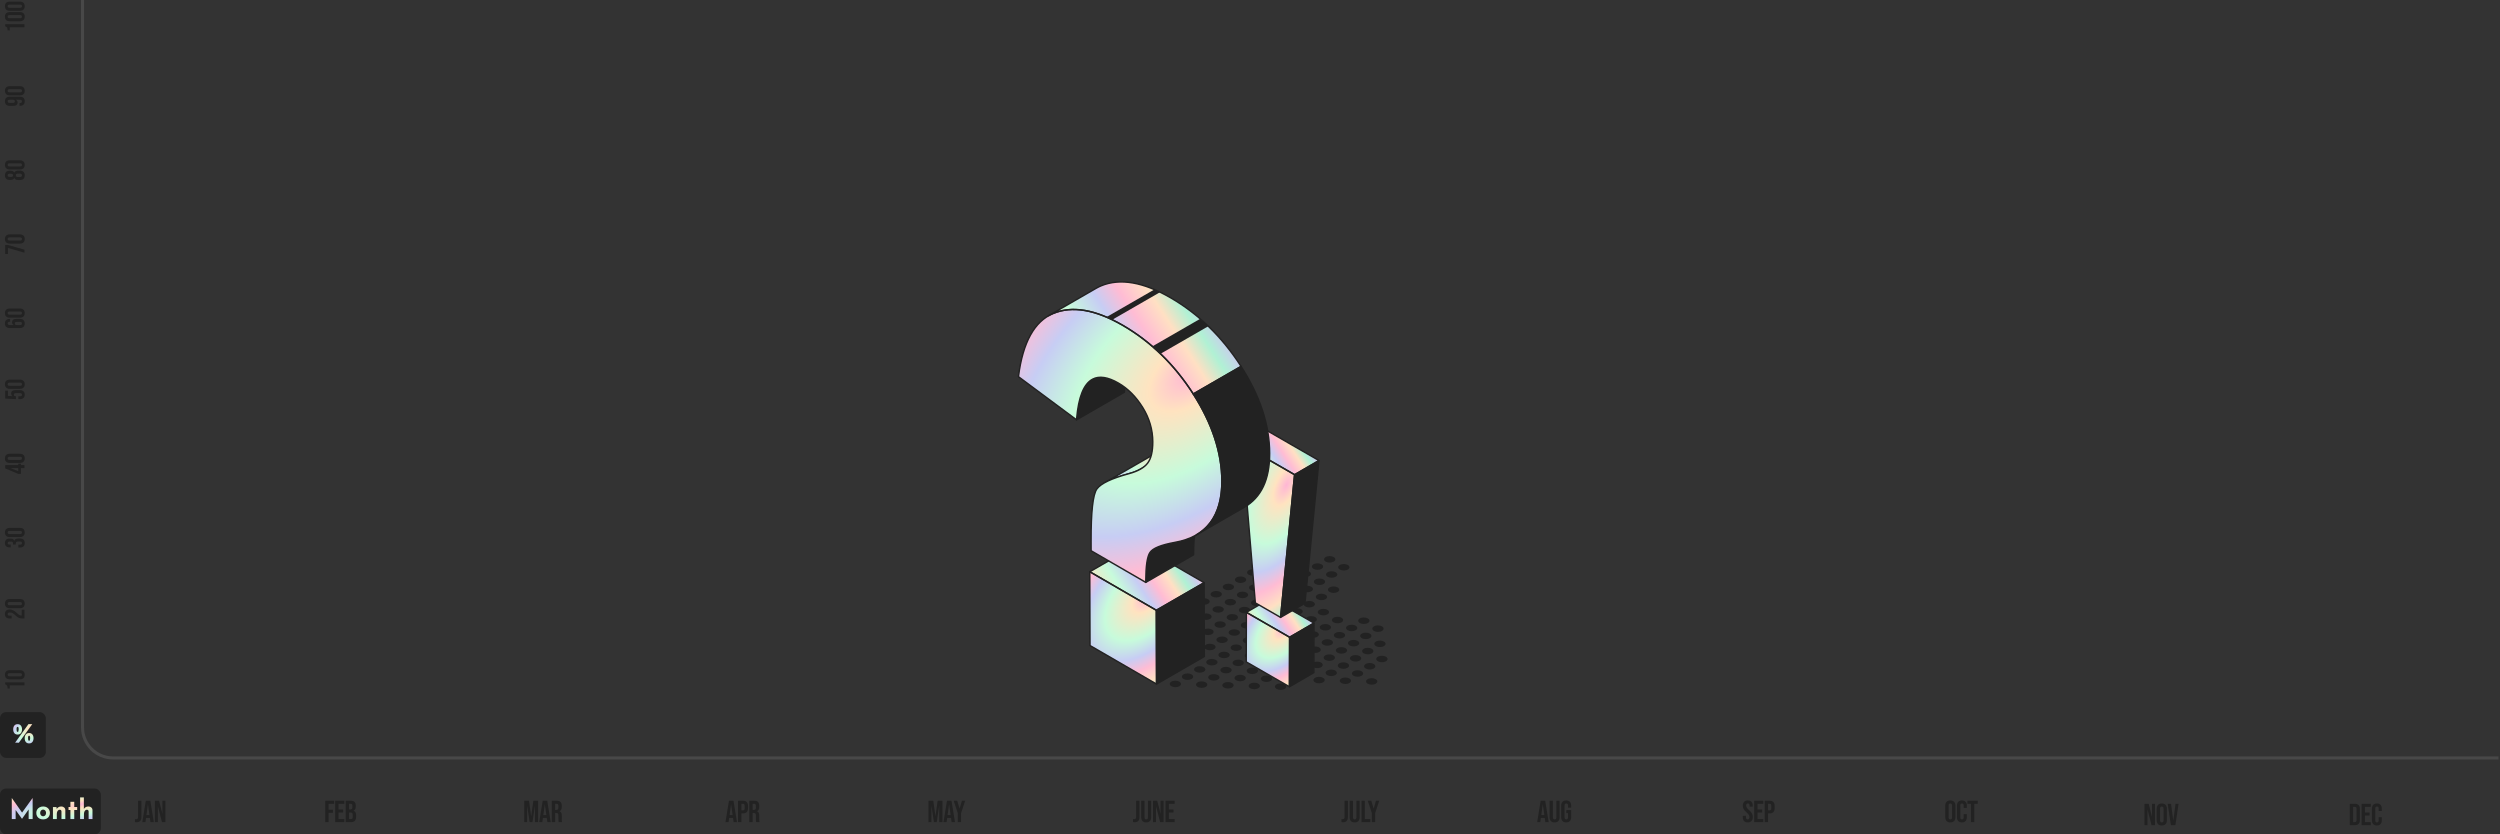 <svg width="818" height="273" viewBox="0 0 818 273" fill="none" xmlns="http://www.w3.org/2000/svg">
<rect x="0" y="0" width="818" height="273" fill="#333333" stroke="none"/>
<rect y="258" width="33" height="15" rx="2" fill="#222222"/>
<path d="M44.67 269.04C44.47 269.04 44.3 269.027 44.16 269V268C44.267 268.027 44.387 268.04 44.52 268.04C44.74 268.04 44.903 267.987 45.01 267.88C45.117 267.767 45.17 267.597 45.17 267.37V262H46.27V267.34C46.27 267.913 46.137 268.34 45.87 268.62C45.61 268.9 45.21 269.04 44.67 269.04ZM47.701 262H49.191L50.331 269H49.231L49.031 267.61V267.63H47.781L47.581 269H46.561L47.701 262ZM48.901 266.68L48.411 263.22H48.391L47.911 266.68H48.901ZM50.679 262H52.059L53.129 266.19H53.149V262H54.129V269H52.999L51.679 263.89H51.659V269H50.679V262Z" fill="#222222"/>
<path d="M106.416 262H109.326V263H107.516V264.95H108.936V265.95H107.516V269H106.416V262ZM109.668 262H112.668V263H110.768V264.85H112.278V265.85H110.768V268H112.668V269H109.668V262ZM113.115 262H114.775C115.341 262 115.755 262.133 116.015 262.4C116.275 262.66 116.405 263.063 116.405 263.61V263.89C116.405 264.25 116.345 264.543 116.225 264.77C116.111 264.997 115.935 265.16 115.695 265.26V265.28C116.241 265.467 116.515 265.953 116.515 266.74V267.34C116.515 267.88 116.371 268.293 116.085 268.58C115.805 268.86 115.391 269 114.845 269H113.115V262ZM114.645 264.85C114.865 264.85 115.028 264.793 115.135 264.68C115.248 264.567 115.305 264.377 115.305 264.11V263.72C115.305 263.467 115.258 263.283 115.165 263.17C115.078 263.057 114.938 263 114.745 263H114.215V264.85H114.645ZM114.845 268C115.038 268 115.181 267.95 115.275 267.85C115.368 267.743 115.415 267.563 115.415 267.31V266.7C115.415 266.38 115.358 266.16 115.245 266.04C115.138 265.913 114.958 265.85 114.705 265.85H114.215V268H114.845Z" fill="#222222"/>
<path d="M171.521 262H173.091L173.791 267.01H173.811L174.511 262H176.081V269H175.041V263.7H175.021L174.221 269H173.301L172.501 263.7H172.481V269H171.521V262ZM177.566 262H179.056L180.196 269H179.096L178.896 267.61V267.63H177.646L177.446 269H176.426L177.566 262ZM178.766 266.68L178.276 263.22H178.256L177.776 266.68H178.766ZM180.544 262H182.174C182.741 262 183.154 262.133 183.414 262.4C183.674 262.66 183.804 263.063 183.804 263.61V264.04C183.804 264.767 183.564 265.227 183.084 265.42V265.44C183.351 265.52 183.538 265.683 183.644 265.93C183.758 266.177 183.814 266.507 183.814 266.92V268.15C183.814 268.35 183.821 268.513 183.834 268.64C183.848 268.76 183.881 268.88 183.934 269H182.814C182.774 268.887 182.748 268.78 182.734 268.68C182.721 268.58 182.714 268.4 182.714 268.14V266.86C182.714 266.54 182.661 266.317 182.554 266.19C182.454 266.063 182.278 266 182.024 266H181.644V269H180.544V262ZM182.044 265C182.264 265 182.428 264.943 182.534 264.83C182.648 264.717 182.704 264.527 182.704 264.26V263.72C182.704 263.467 182.658 263.283 182.564 263.17C182.478 263.057 182.338 263 182.144 263H181.644V265H182.044Z" fill="#222222"/>
<path d="M238.511 262H240.001L241.141 269H240.041L239.841 267.61V267.63H238.591L238.391 269H237.371L238.511 262ZM239.711 266.68L239.221 263.22H239.201L238.721 266.68H239.711ZM241.489 262H243.109C243.656 262 244.066 262.147 244.339 262.44C244.612 262.733 244.749 263.163 244.749 263.73V264.42C244.749 264.987 244.612 265.417 244.339 265.71C244.066 266.003 243.656 266.15 243.109 266.15H242.589V269H241.489V262ZM243.109 265.15C243.289 265.15 243.422 265.1 243.509 265C243.602 264.9 243.649 264.73 243.649 264.49V263.66C243.649 263.42 243.602 263.25 243.509 263.15C243.422 263.05 243.289 263 243.109 263H242.589V265.15H243.109ZM245.161 262H246.791C247.357 262 247.771 262.133 248.031 262.4C248.291 262.66 248.421 263.063 248.421 263.61V264.04C248.421 264.767 248.181 265.227 247.701 265.42V265.44C247.967 265.52 248.154 265.683 248.261 265.93C248.374 266.177 248.431 266.507 248.431 266.92V268.15C248.431 268.35 248.437 268.513 248.451 268.64C248.464 268.76 248.497 268.88 248.551 269H247.431C247.391 268.887 247.364 268.78 247.351 268.68C247.337 268.58 247.331 268.4 247.331 268.14V266.86C247.331 266.54 247.277 266.317 247.171 266.19C247.071 266.063 246.894 266 246.641 266H246.261V269H245.161V262ZM246.661 265C246.881 265 247.044 264.943 247.151 264.83C247.264 264.717 247.321 264.527 247.321 264.26V263.72C247.321 263.467 247.274 263.283 247.181 263.17C247.094 263.057 246.954 263 246.761 263H246.261V265H246.661Z" fill="#222222"/>
<path d="M303.8 262H305.37L306.07 267.01H306.09L306.79 262H308.36V269H307.32V263.7H307.3L306.5 269H305.58L304.78 263.7H304.76V269H303.8V262ZM309.845 262H311.335L312.475 269H311.375L311.175 267.61V267.63H309.925L309.725 269H308.705L309.845 262ZM311.045 266.68L310.555 263.22H310.535L310.055 266.68H311.045ZM313.374 266.02L312.044 262H313.214L313.964 264.57H313.984L314.734 262H315.804L314.474 266.02V269H313.374V266.02Z" fill="#222222"/>
<path d="M371.233 269.04C371.033 269.04 370.863 269.027 370.723 269V268C370.829 268.027 370.949 268.04 371.083 268.04C371.303 268.04 371.466 267.987 371.573 267.88C371.679 267.767 371.733 267.597 371.733 267.37V262H372.833V267.34C372.833 267.913 372.699 268.34 372.433 268.62C372.173 268.9 371.773 269.04 371.233 269.04ZM375.033 269.1C374.5 269.1 374.093 268.95 373.813 268.65C373.533 268.343 373.393 267.907 373.393 267.34V262H374.493V267.42C374.493 267.66 374.54 267.833 374.633 267.94C374.733 268.047 374.873 268.1 375.053 268.1C375.233 268.1 375.37 268.047 375.463 267.94C375.563 267.833 375.613 267.66 375.613 267.42V262H376.673V267.34C376.673 267.907 376.533 268.343 376.253 268.65C375.973 268.95 375.567 269.1 375.033 269.1ZM377.271 262H378.651L379.721 266.19H379.741V262H380.721V269H379.591L378.271 263.89H378.251V269H377.271V262ZM381.353 262H384.353V263H382.453V264.85H383.963V265.85H382.453V268H384.353V269H381.353V262Z" fill="#222222"/>
<path d="M439.439 269.04C439.239 269.04 439.089 269.03 438.929 269V268C439.049 268.03 439.169 268.04 439.289 268.04C439.729 268.04 439.939 267.83 439.939 267.37V262H441.039V267.34C441.039 268.49 440.519 269.04 439.439 269.04ZM443.239 269.1C442.159 269.1 441.599 268.46 441.599 267.34V262H442.699V267.42C442.699 267.92 442.909 268.1 443.259 268.1C443.609 268.1 443.819 267.92 443.819 267.42V262H444.879V267.34C444.879 268.46 444.319 269.1 443.239 269.1ZM445.477 269V262H446.577V268H448.387V269H445.477ZM448.86 269V266.02L447.53 262H448.7L449.45 264.57H449.47L450.22 262H451.29L449.96 266.02V269H448.86Z" fill="#222222"/>
<path d="M502.961 269L504.101 262H505.591L506.731 269H505.631L505.431 267.61V267.63H504.181L503.981 269H502.961ZM504.311 266.68H505.301L504.811 263.22H504.791L504.311 266.68ZM508.659 269.1C507.579 269.1 507.019 268.46 507.019 267.34V262H508.119V267.42C508.119 267.92 508.329 268.1 508.679 268.1C509.029 268.1 509.239 267.92 509.239 267.42V262H510.299V267.34C510.299 268.46 509.739 269.1 508.659 269.1ZM512.457 269.1C511.377 269.1 510.817 268.46 510.817 267.34V263.66C510.817 262.54 511.377 261.9 512.457 261.9C513.537 261.9 514.097 262.54 514.097 263.66V264.26H513.057V263.59C513.057 263.09 512.837 262.9 512.487 262.9C512.137 262.9 511.917 263.09 511.917 263.59V267.42C511.917 267.92 512.137 268.1 512.487 268.1C512.837 268.1 513.057 267.92 513.057 267.42V266.05H512.507V265.05H514.097V267.34C514.097 268.46 513.537 269.1 512.457 269.1Z" fill="#222222"/>
<path d="M571.854 269.1C570.774 269.1 570.234 268.46 570.234 267.34V266.94H571.274V267.42C571.274 267.92 571.494 268.1 571.844 268.1C572.194 268.1 572.414 267.92 572.414 267.4C572.414 266.82 572.194 266.45 571.474 265.82C570.554 265.01 570.254 264.44 570.254 263.64C570.254 262.54 570.824 261.9 571.894 261.9C572.964 261.9 573.494 262.54 573.494 263.66V263.95H572.454V263.59C572.454 263.09 572.254 262.9 571.904 262.9C571.554 262.9 571.354 263.09 571.354 263.57C571.354 264.08 571.584 264.45 572.304 265.08C573.224 265.89 573.514 266.45 573.514 267.32C573.514 268.46 572.934 269.1 571.854 269.1ZM573.959 269V262H576.959V263H575.059V264.85H576.569V265.85H575.059V268H576.959V269H573.959ZM577.406 269V262H579.026C580.126 262 580.666 262.61 580.666 263.73V264.42C580.666 265.54 580.126 266.15 579.026 266.15H578.506V269H577.406ZM578.506 265.15H579.026C579.376 265.15 579.566 264.99 579.566 264.49V263.66C579.566 263.16 579.376 263 579.026 263H578.506V265.15Z" fill="#222222"/>
<path d="M638.153 269.1C637.073 269.1 636.483 268.46 636.483 267.34V263.66C636.483 262.54 637.073 261.9 638.153 261.9C639.233 261.9 639.823 262.54 639.823 263.66V267.34C639.823 268.46 639.233 269.1 638.153 269.1ZM638.153 268.1C638.503 268.1 638.723 267.91 638.723 267.41V263.59C638.723 263.09 638.503 262.9 638.153 262.9C637.803 262.9 637.583 263.09 637.583 263.59V267.41C637.583 267.91 637.803 268.1 638.153 268.1ZM641.932 269.1C640.872 269.1 640.312 268.46 640.312 267.38V263.62C640.312 262.54 640.872 261.9 641.932 261.9C642.992 261.9 643.552 262.54 643.552 263.62V264.36H642.512V263.55C642.512 263.09 642.292 262.9 641.962 262.9C641.632 262.9 641.412 263.09 641.412 263.55V267.46C641.412 267.92 641.632 268.1 641.962 268.1C642.292 268.1 642.512 267.92 642.512 267.46V266.39H643.552V267.38C643.552 268.46 642.992 269.1 641.932 269.1ZM644.884 269V263H643.734V262H647.134V263H645.984V269H644.884Z" fill="#222222"/>
<path d="M701.669 263H703.049L704.119 267.19H704.139V263H705.119V270H703.989L702.669 264.89H702.649V270H701.669V263ZM707.341 270.1C706.801 270.1 706.387 269.947 706.101 269.64C705.814 269.333 705.671 268.9 705.671 268.34V264.66C705.671 264.1 705.814 263.667 706.101 263.36C706.387 263.053 706.801 262.9 707.341 262.9C707.881 262.9 708.294 263.053 708.581 263.36C708.867 263.667 709.011 264.1 709.011 264.66V268.34C709.011 268.9 708.867 269.333 708.581 269.64C708.294 269.947 707.881 270.1 707.341 270.1ZM707.341 269.1C707.721 269.1 707.911 268.87 707.911 268.41V264.59C707.911 264.13 707.721 263.9 707.341 263.9C706.961 263.9 706.771 264.13 706.771 264.59V268.41C706.771 268.87 706.961 269.1 707.341 269.1ZM709.259 263H710.369L711.089 268.43H711.109L711.829 263H712.839L711.779 270H710.319L709.259 263Z" fill="#222222"/>
<path d="M768.842 263H770.522C771.068 263 771.478 263.147 771.752 263.44C772.025 263.733 772.162 264.163 772.162 264.73V268.27C772.162 268.837 772.025 269.267 771.752 269.56C771.478 269.853 771.068 270 770.522 270H768.842V263ZM770.502 269C770.682 269 770.818 268.947 770.912 268.84C771.012 268.733 771.062 268.56 771.062 268.32V264.68C771.062 264.44 771.012 264.267 770.912 264.16C770.818 264.053 770.682 264 770.502 264H769.942V269H770.502ZM772.718 263H775.718V264H773.818V265.85H775.328V266.85H773.818V269H775.718V270H772.718V263ZM777.716 270.1C777.189 270.1 776.786 269.95 776.506 269.65C776.232 269.35 776.096 268.927 776.096 268.38V264.62C776.096 264.073 776.232 263.65 776.506 263.35C776.786 263.05 777.189 262.9 777.716 262.9C778.242 262.9 778.642 263.05 778.916 263.35C779.196 263.65 779.336 264.073 779.336 264.62V265.36H778.296V264.55C778.296 264.117 778.112 263.9 777.746 263.9C777.379 263.9 777.196 264.117 777.196 264.55V268.46C777.196 268.887 777.379 269.1 777.746 269.1C778.112 269.1 778.296 268.887 778.296 268.46V267.39H779.336V268.38C779.336 268.927 779.196 269.35 778.916 269.65C778.642 269.95 778.242 270.1 777.716 270.1Z" fill="#222222"/>
<path d="M3.194 224.245L3.194 225.28L2.492 225.28C2.492 224.998 2.468 224.773 2.42 224.605C2.372 224.431 2.294 224.293 2.186 224.191C2.072 224.089 1.91 223.999 1.7 223.921L1.7 223.255L8 223.255L8 224.245L3.194 224.245ZM8.09 220.782C8.09 221.268 7.952 221.64 7.676 221.898C7.4 222.156 7.01 222.285 6.506 222.285L3.194 222.285C2.69 222.285 2.3 222.156 2.024 221.898C1.748 221.64 1.61 221.268 1.61 220.782C1.61 220.296 1.748 219.924 2.024 219.666C2.3 219.408 2.69 219.279 3.194 219.279L6.506 219.279C7.01 219.279 7.4 219.408 7.676 219.666C7.952 219.924 8.09 220.296 8.09 220.782ZM7.19 220.782C7.19 220.44 6.983 220.269 6.569 220.269L3.131 220.269C2.717 220.269 2.51 220.44 2.51 220.782C2.51 221.124 2.717 221.295 3.131 221.295L6.569 221.295C6.983 221.295 7.19 221.124 7.19 220.782Z" fill="#222222"/>
<path d="M8.09 177.669C8.09 178.155 7.955 178.524 7.685 178.776C7.415 179.022 7.028 179.145 6.524 179.145L6.011 179.145L6.011 178.209L6.569 178.209C6.983 178.209 7.19 178.038 7.19 177.696C7.19 177.528 7.139 177.402 7.037 177.318C6.929 177.228 6.743 177.183 6.479 177.183L5.966 177.183C5.678 177.183 5.474 177.234 5.354 177.336C5.228 177.438 5.165 177.603 5.165 177.831L5.165 178.164L4.265 178.164L4.265 177.804C4.265 177.606 4.214 177.459 4.112 177.363C4.01 177.261 3.839 177.21 3.599 177.21L3.14 177.21C2.924 177.21 2.765 177.255 2.663 177.345C2.561 177.435 2.51 177.555 2.51 177.705C2.51 178.023 2.705 178.182 3.095 178.182L3.509 178.182L3.509 179.118L3.176 179.118C2.672 179.118 2.285 178.995 2.015 178.749C1.745 178.497 1.61 178.137 1.61 177.669C1.61 177.195 1.745 176.835 2.015 176.589C2.279 176.343 2.663 176.22 3.167 176.22L3.392 176.22C3.734 176.22 4.01 176.277 4.22 176.391C4.424 176.505 4.571 176.682 4.661 176.922L4.679 176.922C4.775 176.664 4.931 176.478 5.147 176.364C5.363 176.25 5.639 176.193 5.975 176.193L6.533 176.193C7.037 176.193 7.424 176.319 7.694 176.571C7.958 176.817 8.09 177.183 8.09 177.669ZM8.09 174.224C8.09 174.71 7.952 175.082 7.676 175.34C7.4 175.598 7.01 175.727 6.506 175.727L3.194 175.727C2.69 175.727 2.3 175.598 2.024 175.34C1.748 175.082 1.61 174.71 1.61 174.224C1.61 173.738 1.748 173.366 2.024 173.108C2.3 172.85 2.69 172.721 3.194 172.721L6.506 172.721C7.01 172.721 7.4 172.85 7.676 173.108C7.952 173.366 8.09 173.738 8.09 174.224ZM7.19 174.224C7.19 173.882 6.983 173.711 6.569 173.711L3.131 173.711C2.717 173.711 2.51 173.882 2.51 174.224C2.51 174.566 2.717 174.737 3.131 174.737L6.569 174.737C6.983 174.737 7.19 174.566 7.19 174.224Z" fill="#222222"/>
<path d="M8 153.168L6.857 153.168L6.857 155.058L5.957 155.058L1.7 153.258L1.7 152.178L5.957 152.178L5.957 151.71L6.857 151.71L6.857 152.178L8 152.178L8 153.168ZM5.957 154.158L5.957 153.168L3.5 153.168L3.5 153.186L5.957 154.158ZM8.09 149.975C8.09 150.947 7.514 151.478 6.506 151.478L3.194 151.478C2.186 151.478 1.61 150.947 1.61 149.975C1.61 149.003 2.186 148.472 3.194 148.472L6.506 148.472C7.514 148.472 8.09 149.003 8.09 149.975ZM7.19 149.975C7.19 149.66 7.019 149.462 6.569 149.462L3.131 149.462C2.681 149.462 2.51 149.66 2.51 149.975C2.51 150.29 2.681 150.488 3.131 150.488L6.569 150.488C7.019 150.488 7.19 150.29 7.19 149.975Z" fill="#222222"/>
<path d="M8.09 129.126C8.09 130.098 7.514 130.602 6.506 130.602L6.011 130.602L6.011 129.666L6.578 129.666C7.028 129.666 7.19 129.468 7.19 129.153C7.19 128.838 7.028 128.64 6.578 128.64L5.165 128.64C4.715 128.64 4.544 128.838 4.544 129.153C4.544 129.468 4.715 129.666 5.165 129.666L5.219 129.666L5.219 130.602L1.7 130.422L1.7 127.812L2.6 127.812L2.6 129.54L4.103 129.621L4.103 129.603C3.806 129.423 3.644 129.144 3.644 128.748C3.644 128.019 4.157 127.65 5.084 127.65L6.506 127.65C7.514 127.65 8.09 128.154 8.09 129.126ZM8.09 125.726C8.09 126.698 7.514 127.229 6.506 127.229L3.194 127.229C2.186 127.229 1.61 126.698 1.61 125.726C1.61 124.754 2.186 124.223 3.194 124.223L6.506 124.223C7.514 124.223 8.09 124.754 8.09 125.726ZM7.19 125.726C7.19 125.411 7.019 125.213 6.569 125.213L3.131 125.213C2.681 125.213 2.51 125.411 2.51 125.726C2.51 126.041 2.681 126.239 3.131 126.239L6.569 126.239C7.019 126.239 7.19 126.041 7.19 125.726Z" fill="#222222"/>
<path d="M8.09 105.838C8.09 106.81 7.514 107.341 6.506 107.341L3.248 107.341C2.186 107.341 1.61 106.855 1.61 105.829C1.61 104.857 2.186 104.353 3.194 104.353L3.311 104.353L3.311 105.289L3.131 105.289C2.681 105.289 2.51 105.487 2.51 105.802C2.51 106.153 2.681 106.351 3.284 106.351L4.49 106.351L4.49 106.333C4.13 106.162 3.941 105.874 3.941 105.433C3.941 104.704 4.454 104.335 5.381 104.335L6.506 104.335C7.514 104.335 8.09 104.866 8.09 105.838ZM7.19 105.838C7.19 105.496 6.992 105.325 6.578 105.325L5.462 105.325C5.039 105.325 4.841 105.496 4.841 105.838C4.841 106.18 5.039 106.351 5.462 106.351L6.578 106.351C6.992 106.351 7.19 106.18 7.19 105.838ZM8.09 102.447C8.09 103.419 7.514 103.95 6.506 103.95L3.194 103.95C2.186 103.95 1.61 103.419 1.61 102.447C1.61 101.475 2.186 100.944 3.194 100.944L6.506 100.944C7.514 100.944 8.09 101.475 8.09 102.447ZM7.19 102.447C7.19 102.132 7.019 101.934 6.569 101.934L3.131 101.934C2.681 101.934 2.51 102.132 2.51 102.447C2.51 102.762 2.681 102.96 3.131 102.96L6.569 102.96C7.019 102.96 7.19 102.762 7.19 102.447Z" fill="#222222"/>
<path d="M2.6 81.112L2.6 83.11L1.7 83.11L1.7 80.14L2.564 80.14L8 81.688L8 82.696L2.6 81.112ZM8.09 78.198C8.09 78.684 7.952 79.056 7.676 79.314C7.4 79.573 7.01 79.701 6.506 79.701L3.194 79.701C2.69 79.701 2.3 79.573 2.024 79.314C1.748 79.056 1.61 78.684 1.61 78.198C1.61 77.713 1.748 77.341 2.024 77.082C2.3 76.825 2.69 76.695 3.194 76.695L6.506 76.695C7.01 76.695 7.4 76.825 7.676 77.082C7.952 77.341 8.09 77.713 8.09 78.198ZM7.19 78.198C7.19 77.856 6.983 77.686 6.569 77.686L3.131 77.686C2.717 77.686 2.51 77.856 2.51 78.198C2.51 78.54 2.717 78.712 3.131 78.712L6.569 78.712C6.983 78.712 7.19 78.54 7.19 78.198Z" fill="#222222"/>
<path d="M8.09 57.367C8.09 58.367 7.541 58.916 6.533 58.916L5.975 58.916C5.372 58.916 4.931 58.736 4.688 58.267L4.67 58.267C4.445 58.681 4.049 58.88 3.428 58.88L3.167 58.88C2.159 58.88 1.61 58.331 1.61 57.367C1.61 56.404 2.159 55.855 3.167 55.855L3.428 55.855C4.049 55.855 4.445 56.062 4.67 56.468L4.688 56.468C4.931 55.999 5.372 55.819 5.975 55.819L6.533 55.819C7.541 55.819 8.09 56.368 8.09 57.367ZM4.265 57.367C4.265 57.026 4.049 56.846 3.635 56.846L3.14 56.846C2.726 56.846 2.51 57.026 2.51 57.367C2.51 57.709 2.726 57.889 3.14 57.889L3.635 57.889C4.049 57.889 4.265 57.709 4.265 57.367ZM7.19 57.367C7.19 56.998 6.956 56.809 6.479 56.809L5.876 56.809C5.399 56.809 5.165 56.998 5.165 57.367C5.165 57.736 5.399 57.925 5.876 57.925L6.479 57.925C6.956 57.925 7.19 57.736 7.19 57.367ZM8.09 53.95C8.09 54.922 7.514 55.453 6.506 55.453L3.194 55.453C2.186 55.453 1.61 54.922 1.61 53.95C1.61 52.978 2.186 52.447 3.194 52.447L6.506 52.447C7.514 52.447 8.09 52.978 8.09 53.95ZM7.19 53.95C7.19 53.635 7.019 53.437 6.569 53.437L3.131 53.437C2.681 53.437 2.51 53.635 2.51 53.95C2.51 54.265 2.681 54.463 3.131 54.463L6.569 54.463C7.019 54.463 7.19 54.265 7.19 53.95Z" fill="#222222"/>
<path d="M8.09 33.154C8.09 34.127 7.514 34.63 6.506 34.63L6.389 34.63L6.389 33.694L6.569 33.694C7.019 33.694 7.19 33.496 7.19 33.181C7.19 32.831 7.019 32.633 6.416 32.633L5.21 32.633L5.21 32.651C5.57 32.822 5.759 33.109 5.759 33.55C5.759 34.279 5.246 34.648 4.319 34.648L3.194 34.648C2.186 34.648 1.61 34.117 1.61 33.145C1.61 32.173 2.186 31.642 3.194 31.642L6.452 31.642C7.514 31.642 8.09 32.129 8.09 33.154ZM4.859 33.145C4.859 32.803 4.661 32.633 4.238 32.633L3.122 32.633C2.708 32.633 2.51 32.803 2.51 33.145C2.51 33.487 2.708 33.658 3.122 33.658L4.238 33.658C4.661 33.658 4.859 33.487 4.859 33.145ZM8.09 29.701C8.09 30.673 7.514 31.204 6.506 31.204L3.194 31.204C2.186 31.204 1.61 30.673 1.61 29.701C1.61 28.729 2.186 28.198 3.194 28.198L6.506 28.198C7.514 28.198 8.09 28.729 8.09 29.701ZM7.19 29.701C7.19 29.386 7.019 29.188 6.569 29.188L3.131 29.188C2.681 29.188 2.51 29.386 2.51 29.701C2.51 30.016 2.681 30.214 3.131 30.214L6.569 30.214C7.019 30.214 7.19 30.016 7.19 29.701Z" fill="#222222"/>
<path d="M8 8.914L3.194 8.914L3.194 9.949L2.492 9.949C2.492 9.112 2.312 8.815 1.7 8.59L1.7 7.924L8 7.924L8 8.914ZM8.09 5.452C8.09 6.424 7.514 6.955 6.506 6.955L3.194 6.955C2.186 6.955 1.61 6.424 1.61 5.452C1.61 4.48 2.186 3.949 3.194 3.949L6.506 3.949C7.514 3.949 8.09 4.48 8.09 5.452ZM7.19 5.452C7.19 5.137 7.019 4.939 6.569 4.939L3.131 4.939C2.681 4.939 2.51 5.137 2.51 5.452C2.51 5.767 2.681 5.965 3.131 5.965L6.569 5.965C7.019 5.965 7.19 5.767 7.19 5.452ZM8.09 2.034C8.09 3.006 7.514 3.537 6.506 3.537L3.194 3.537C2.186 3.537 1.61 3.006 1.61 2.034C1.61 1.062 2.186 0.531 3.194 0.531L6.506 0.531C7.514 0.531 8.09 1.062 8.09 2.034ZM7.19 2.034C7.19 1.719 7.019 1.521 6.569 1.521L3.131 1.521C2.681 1.521 2.51 1.719 2.51 2.034C2.51 2.349 2.681 2.547 3.131 2.547L6.569 2.547C7.019 2.547 7.19 2.349 7.19 2.034Z" fill="#222222"/>
<path d="M8 202.37L7.316 202.37C6.416 202.37 5.867 202.118 5.093 201.38C4.292 200.624 3.815 200.408 3.23 200.408C2.663 200.408 2.51 200.606 2.51 200.921C2.51 201.236 2.681 201.434 3.131 201.434L3.806 201.434L3.806 202.37L3.194 202.37C2.186 202.37 1.61 201.866 1.61 200.894C1.61 199.922 2.186 199.418 3.194 199.418C3.941 199.418 4.607 199.724 5.579 200.642C6.209 201.236 6.524 201.389 6.965 201.389L7.1 201.389L7.1 199.508L8 199.508L8 202.37ZM8.09 197.503C8.09 198.475 7.514 199.006 6.506 199.006L3.194 199.006C2.186 199.006 1.61 198.475 1.61 197.503C1.61 196.531 2.186 196 3.194 196L6.506 196C7.514 196 8.09 196.531 8.09 197.503ZM7.19 197.503C7.19 197.188 7.019 196.99 6.569 196.99L3.131 196.99C2.681 196.99 2.51 197.188 2.51 197.503C2.51 197.818 2.681 198.016 3.131 198.016L6.569 198.016C7.019 198.016 7.19 197.818 7.19 197.503Z" fill="#222222"/>
<g opacity="0.3">
<path d="M27 0V238C27 243.523 31.477 248 37 248H817.5" stroke="#787878"/>
</g>
<rect y="233" width="15" height="15" rx="2" fill="#222222"/>
<path d="M5.764 240.354C5.434 240.354 5.161 240.279 4.945 240.129C4.729 239.979 4.57 239.775 4.468 239.517C4.366 239.259 4.315 238.968 4.315 238.644C4.315 238.32 4.366 238.032 4.468 237.78C4.57 237.522 4.729 237.318 4.945 237.168C5.161 237.018 5.434 236.943 5.764 236.943C6.094 236.943 6.364 237.018 6.574 237.168C6.79 237.318 6.949 237.522 7.051 237.78C7.159 238.032 7.213 238.32 7.213 238.644C7.213 238.968 7.159 239.259 7.051 239.517C6.949 239.775 6.79 239.979 6.574 240.129C6.364 240.279 6.094 240.354 5.764 240.354ZM5.413 238.644C5.413 238.89 5.437 239.091 5.485 239.247C5.533 239.397 5.626 239.472 5.764 239.472C5.902 239.472 5.992 239.397 6.034 239.247C6.082 239.091 6.106 238.89 6.106 238.644C6.106 238.362 6.082 238.158 6.034 238.032C5.992 237.9 5.902 237.834 5.764 237.834C5.626 237.834 5.533 237.9 5.485 238.032C5.437 238.158 5.413 238.362 5.413 238.644ZM9.526 243.252C9.196 243.252 8.923 243.177 8.707 243.027C8.491 242.877 8.332 242.673 8.23 242.415C8.128 242.157 8.077 241.866 8.077 241.542C8.077 241.218 8.128 240.93 8.23 240.678C8.332 240.42 8.491 240.216 8.707 240.066C8.923 239.916 9.196 239.841 9.526 239.841C9.856 239.841 10.126 239.916 10.336 240.066C10.552 240.216 10.711 240.42 10.813 240.678C10.921 240.93 10.975 241.218 10.975 241.542C10.975 241.866 10.921 242.157 10.813 242.415C10.711 242.673 10.552 242.877 10.336 243.027C10.126 243.177 9.856 243.252 9.526 243.252ZM9.175 241.542C9.175 241.788 9.199 241.989 9.247 242.145C9.295 242.295 9.388 242.37 9.526 242.37C9.664 242.37 9.754 242.295 9.796 242.145C9.844 241.989 9.868 241.788 9.868 241.542C9.868 241.26 9.844 241.056 9.796 240.93C9.754 240.798 9.664 240.732 9.526 240.732C9.388 240.732 9.295 240.798 9.247 240.93C9.199 241.056 9.175 241.26 9.175 241.542ZM10.552 236.943L6.178 243.018L4.945 243L9.301 236.943H10.552Z" fill="url(#paint0_radial_428_31029)"/>
<path d="M3.855 268L3.855 261.106H3.864L7.545 266.326L6.987 266.2L10.659 261.106H10.677L10.677 268H9.372L9.372 264.049L9.453 264.724L7.212 267.91H7.194L4.89 264.724L5.115 264.103L5.115 268H3.855ZM11.876 265.984C11.876 265.582 11.969 265.222 12.155 264.904C12.347 264.586 12.614 264.337 12.956 264.157C13.298 263.971 13.691 263.878 14.135 263.878C14.585 263.878 14.975 263.971 15.305 264.157C15.635 264.337 15.887 264.586 16.061 264.904C16.241 265.222 16.331 265.582 16.331 265.984C16.331 266.386 16.241 266.749 16.061 267.073C15.887 267.391 15.635 267.643 15.305 267.829C14.975 268.015 14.579 268.108 14.117 268.108C13.685 268.108 13.298 268.024 12.956 267.856C12.62 267.688 12.356 267.445 12.164 267.127C11.972 266.809 11.876 266.428 11.876 265.984ZM13.145 265.993C13.145 266.197 13.187 266.383 13.271 266.551C13.355 266.713 13.469 266.842 13.613 266.938C13.757 267.034 13.919 267.082 14.099 267.082C14.297 267.082 14.468 267.034 14.612 266.938C14.756 266.842 14.867 266.713 14.945 266.551C15.023 266.383 15.062 266.197 15.062 265.993C15.062 265.783 15.023 265.597 14.945 265.435C14.867 265.273 14.756 265.144 14.612 265.048C14.468 264.952 14.297 264.904 14.099 264.904C13.919 264.904 13.757 264.952 13.613 265.048C13.469 265.144 13.355 265.273 13.271 265.435C13.187 265.597 13.145 265.783 13.145 265.993ZM18.467 264.067L18.566 264.769L18.548 264.706C18.686 264.46 18.881 264.262 19.133 264.112C19.385 263.956 19.694 263.878 20.06 263.878C20.432 263.878 20.741 263.989 20.987 264.211C21.239 264.427 21.368 264.709 21.374 265.057L21.374 268H20.114L20.114 265.525C20.108 265.351 20.06 265.213 19.97 265.111C19.886 265.003 19.742 264.949 19.538 264.949C19.346 264.949 19.178 265.012 19.034 265.138C18.89 265.264 18.779 265.435 18.701 265.651C18.623 265.867 18.584 266.116 18.584 266.398L18.584 268H17.324L17.324 264.067H18.467ZM23.037 262.339H24.297L24.297 264.049H25.25L25.25 265.03H24.297L24.297 268H23.037L23.037 265.03H22.424L22.424 264.049H23.037L23.037 262.339ZM26.209 268L26.209 260.899H27.442L27.442 264.859L27.433 264.706C27.572 264.46 27.767 264.262 28.018 264.112C28.27 263.956 28.579 263.878 28.945 263.878C29.317 263.878 29.627 263.989 29.872 264.211C30.125 264.427 30.253 264.709 30.259 265.057L30.259 268H29L29 265.525C28.994 265.351 28.945 265.213 28.855 265.111C28.771 265.003 28.628 264.949 28.424 264.949C28.232 264.949 28.064 265.012 27.919 265.138C27.776 265.264 27.665 265.435 27.587 265.651C27.509 265.867 27.47 266.116 27.47 266.398L27.47 268H26.209Z" fill="url(#paint1_radial_428_31029)"/>
<path d="M436.357 182.251C435.625 181.841 434.458 181.85 433.749 182.271C433.041 182.693 433.062 183.367 433.794 183.777C434.525 184.188 435.692 184.179 436.4 183.757C437.108 183.335 437.088 182.661 436.357 182.251" fill="#222222"/>
<path d="M440.982 184.845C440.25 184.435 439.083 184.444 438.374 184.865C437.666 185.286 437.687 185.961 438.419 186.371C439.15 186.782 440.317 186.773 441.025 186.351C441.733 185.929 441.713 185.255 440.982 184.845" fill="#222222"/>
<path d="M432.374 184.624C431.642 184.213 430.474 184.222 429.766 184.644C429.058 185.065 429.078 185.74 429.81 186.15C430.541 186.561 431.709 186.552 432.417 186.13C433.125 185.709 433.105 185.034 432.374 184.624Z" fill="#222222"/>
<path d="M437 187.218C436.268 186.807 435.1 186.816 434.392 187.237C433.684 187.659 433.704 188.334 434.436 188.744C435.167 189.155 436.335 189.146 437.043 188.724C437.751 188.303 437.731 187.628 437 187.218Z" fill="#222222"/>
<path d="M419.142 181.809C418.41 181.398 417.243 181.407 416.535 181.829C415.827 182.25 415.847 182.925 416.579 183.335C417.311 183.745 418.477 183.736 419.185 183.315C419.893 182.893 419.874 182.219 419.142 181.809Z" fill="#222222"/>
<path d="M428.391 186.996C427.659 186.586 426.492 186.594 425.784 187.016C425.076 187.437 425.096 188.112 425.828 188.522C426.559 188.932 427.726 188.923 428.434 188.502C429.142 188.08 429.122 187.405 428.391 186.995" fill="#222222"/>
<path d="M433.016 189.59C432.284 189.18 431.117 189.188 430.409 189.61C429.701 190.031 429.721 190.706 430.453 191.116C431.184 191.526 432.351 191.517 433.059 191.096C433.767 190.674 433.747 189.999 433.016 189.589" fill="#222222"/>
<path d="M437.64 192.184C436.908 191.773 435.741 191.782 435.033 192.204C434.325 192.625 434.345 193.3 435.077 193.71C435.809 194.12 436.975 194.111 437.683 193.69C438.391 193.268 438.372 192.594 437.64 192.184Z" fill="#222222"/>
<path d="M415.16 184.18C414.428 183.77 413.261 183.779 412.553 184.2C411.845 184.622 411.864 185.296 412.596 185.707C413.328 186.117 414.495 186.108 415.203 185.687C415.911 185.265 415.892 184.591 415.16 184.18Z" fill="#222222"/>
<path d="M419.784 186.774C419.052 186.364 417.884 186.373 417.176 186.794C416.469 187.215 416.488 187.891 417.22 188.301C417.952 188.712 419.119 188.702 419.827 188.281C420.535 187.86 420.516 187.185 419.784 186.774Z" fill="#222222"/>
<path d="M424.409 189.368C423.677 188.958 422.509 188.967 421.801 189.388C421.094 189.809 421.114 190.485 421.845 190.895C422.577 191.305 423.744 191.296 424.452 190.875C425.16 190.454 425.14 189.778 424.409 189.368Z" fill="#222222"/>
<path d="M429.033 191.961C428.301 191.551 427.133 191.56 426.426 191.981C425.718 192.402 425.738 193.078 426.469 193.488C427.201 193.898 428.368 193.889 429.076 193.468C429.784 193.047 429.764 192.371 429.033 191.961Z" fill="#222222"/>
<path d="M433.657 194.555C432.925 194.144 431.758 194.154 431.05 194.575C430.342 194.996 430.361 195.671 431.093 196.082C431.825 196.492 432.992 196.483 433.7 196.061C434.408 195.64 434.389 194.965 433.657 194.555Z" fill="#222222"/>
<path d="M447.531 202.336C446.799 201.926 445.631 201.935 444.924 202.356C444.216 202.777 444.236 203.453 444.967 203.863C445.699 204.273 446.866 204.264 447.574 203.843C448.282 203.422 448.262 202.746 447.531 202.336Z" fill="#222222"/>
<path d="M452.155 204.93C451.423 204.52 450.255 204.529 449.548 204.95C448.84 205.371 448.86 206.047 449.591 206.457C450.323 206.867 451.49 206.858 452.198 206.437C452.906 206.016 452.886 205.34 452.155 204.93Z" fill="#222222"/>
<path d="M411.177 186.552C410.445 186.141 409.278 186.151 408.57 186.572C407.862 186.994 407.882 187.668 408.614 188.079C409.345 188.489 410.512 188.481 411.22 188.059C411.928 187.637 411.908 186.963 411.177 186.552Z" fill="#222222"/>
<path d="M415.801 189.146C415.069 188.736 413.902 188.745 413.194 189.166C412.486 189.588 412.506 190.263 413.238 190.673C413.97 191.084 415.136 191.075 415.845 190.653C416.553 190.232 416.533 189.557 415.801 189.147" fill="#222222"/>
<path d="M420.426 191.74C419.694 191.33 418.527 191.339 417.819 191.76C417.111 192.182 417.131 192.857 417.863 193.267C418.594 193.677 419.761 193.669 420.47 193.247C421.178 192.826 421.157 192.151 420.426 191.741" fill="#222222"/>
<path d="M425.05 194.334C424.318 193.924 423.151 193.933 422.443 194.354C421.735 194.776 421.755 195.451 422.487 195.861C423.218 196.271 424.385 196.263 425.094 195.841C425.802 195.42 425.781 194.745 425.05 194.335" fill="#222222"/>
<path d="M429.674 196.927C428.942 196.516 427.775 196.526 427.067 196.947C426.359 197.369 426.379 198.043 427.111 198.454C427.842 198.864 429.009 198.856 429.717 198.434C430.425 198.012 430.405 197.338 429.674 196.927Z" fill="#222222"/>
<path d="M434.298 199.521C433.566 199.11 432.399 199.12 431.691 199.541C430.983 199.963 431.003 200.637 431.735 201.048C432.467 201.458 433.633 201.45 434.341 201.028C435.049 200.606 435.029 199.932 434.298 199.521Z" fill="#222222"/>
<path d="M438.923 202.115C438.192 201.705 437.025 201.714 436.317 202.135C435.61 202.557 435.629 203.231 436.36 203.641C437.093 204.052 438.259 204.043 438.968 203.622C439.675 203.2 439.656 202.526 438.923 202.115Z" fill="#222222"/>
<path d="M443.547 204.709C442.815 204.298 441.648 204.307 440.94 204.728C440.232 205.15 440.252 205.825 440.984 206.235C441.715 206.645 442.882 206.637 443.591 206.215C444.299 205.794 444.278 205.119 443.547 204.709" fill="#222222"/>
<path d="M448.173 207.302C447.441 206.892 446.274 206.901 445.566 207.322C444.858 207.744 444.878 208.419 445.61 208.829C446.341 209.239 447.508 209.231 448.217 208.809C448.925 208.388 448.904 207.713 448.173 207.303" fill="#222222"/>
<path d="M452.797 209.896C452.065 209.485 450.898 209.495 450.19 209.916C449.483 210.338 449.502 211.012 450.234 211.423C450.966 211.833 452.133 211.825 452.841 211.403C453.549 210.982 453.528 210.307 452.797 209.897" fill="#222222"/>
<path d="M407.194 188.925C406.462 188.514 405.295 188.523 404.587 188.945C403.879 189.366 403.898 190.04 404.63 190.451C405.362 190.862 406.529 190.852 407.237 190.431C407.945 190.01 407.926 189.335 407.194 188.925Z" fill="#222222"/>
<path d="M411.818 191.518C411.086 191.108 409.919 191.117 409.211 191.538C408.503 191.959 408.523 192.635 409.254 193.045C409.986 193.456 411.154 193.446 411.861 193.025C412.569 192.604 412.55 191.929 411.818 191.518Z" fill="#222222"/>
<path d="M416.443 194.112C415.711 193.702 414.544 193.71 413.836 194.132C413.128 194.553 413.148 195.228 413.879 195.639C414.611 196.049 415.779 196.04 416.486 195.619C417.194 195.197 417.174 194.522 416.443 194.112Z" fill="#222222"/>
<path d="M421.068 196.706C420.336 196.296 419.169 196.304 418.461 196.726C417.753 197.147 417.773 197.822 418.504 198.233C419.236 198.643 420.404 198.634 421.111 198.213C421.819 197.791 421.799 197.116 421.067 196.706" fill="#222222"/>
<path d="M425.691 199.3C424.959 198.889 423.792 198.898 423.084 199.32C422.376 199.741 422.395 200.416 423.128 200.826C423.859 201.237 425.026 201.227 425.734 200.806C426.442 200.385 426.423 199.71 425.691 199.3Z" fill="#222222"/>
<path d="M430.316 201.894C429.584 201.483 428.417 201.492 427.709 201.914C427.001 202.335 427.02 203.009 427.753 203.42C428.484 203.831 429.651 203.821 430.359 203.4C431.067 202.979 431.048 202.304 430.316 201.894Z" fill="#222222"/>
<path d="M434.941 204.487C434.209 204.077 433.042 204.086 432.334 204.507C431.626 204.929 431.645 205.603 432.377 206.013C433.109 206.424 434.276 206.415 434.984 205.994C435.692 205.572 435.673 204.898 434.941 204.487Z" fill="#222222"/>
<path d="M439.565 207.081C438.833 206.671 437.666 206.679 436.958 207.101C436.25 207.522 436.27 208.197 437.001 208.608C437.733 209.018 438.901 209.009 439.609 208.588C440.316 208.166 440.297 207.491 439.565 207.081Z" fill="#222222"/>
<path d="M444.19 209.675C443.458 209.265 442.291 209.273 441.583 209.695C440.875 210.116 440.895 210.791 441.626 211.202C442.358 211.612 443.526 211.603 444.234 211.182C444.941 210.76 444.922 210.085 444.19 209.675Z" fill="#222222"/>
<path d="M448.814 212.269C448.082 211.858 446.915 211.867 446.207 212.289C445.499 212.71 445.518 213.384 446.251 213.795C446.982 214.206 448.15 214.197 448.858 213.776C449.566 213.354 449.546 212.679 448.814 212.269Z" fill="#222222"/>
<path d="M453.439 214.862C452.707 214.451 451.54 214.46 450.832 214.882C450.124 215.303 450.143 215.978 450.876 216.389C451.607 216.799 452.774 216.789 453.482 216.368C454.19 215.947 454.171 215.272 453.439 214.862Z" fill="#222222"/>
<path d="M403.211 191.297C402.479 190.886 401.312 190.896 400.604 191.317C399.897 191.739 399.916 192.413 400.648 192.824C401.38 193.234 402.546 193.225 403.255 192.803C403.962 192.382 403.943 191.707 403.211 191.297Z" fill="#222222"/>
<path d="M407.835 193.89C407.103 193.48 405.936 193.489 405.228 193.91C404.52 194.332 404.54 195.007 405.272 195.417C406.004 195.828 407.17 195.818 407.879 195.397C408.587 194.976 408.567 194.301 407.835 193.891" fill="#222222"/>
<path d="M412.46 196.484C411.728 196.074 410.561 196.083 409.853 196.504C409.145 196.926 409.165 197.601 409.897 198.011C410.628 198.421 411.795 198.412 412.504 197.991C413.212 197.57 413.191 196.895 412.46 196.485" fill="#222222"/>
<path d="M417.084 199.078C416.352 198.668 415.185 198.677 414.477 199.098C413.769 199.52 413.789 200.195 414.521 200.605C415.252 201.015 416.419 201.006 417.128 200.585C417.836 200.164 417.815 199.489 417.084 199.079" fill="#222222"/>
<path d="M421.708 201.672C420.976 201.261 419.809 201.271 419.102 201.692C418.394 202.114 418.413 202.788 419.145 203.199C419.877 203.609 421.043 203.6 421.752 203.178C422.46 202.757 422.44 202.082 421.708 201.672Z" fill="#222222"/>
<path d="M426.333 204.266C425.601 203.855 424.434 203.865 423.727 204.286C423.019 204.708 423.038 205.382 423.77 205.793C424.502 206.203 425.668 206.194 426.377 205.772C427.085 205.351 427.065 204.676 426.333 204.266Z" fill="#222222"/>
<path d="M430.956 206.859C430.225 206.449 429.059 206.458 428.351 206.879C427.643 207.301 427.662 207.975 428.393 208.385C429.126 208.796 430.292 208.786 431.001 208.365C431.709 207.944 431.689 207.269 430.956 206.859Z" fill="#222222"/>
<path d="M435.582 209.453C434.85 209.043 433.683 209.052 432.975 209.473C432.267 209.895 432.287 210.57 433.019 210.98C433.75 211.39 434.917 211.381 435.626 210.96C436.334 210.539 436.313 209.864 435.582 209.454" fill="#222222"/>
<path d="M440.206 212.047C439.474 211.637 438.307 211.646 437.599 212.067C436.891 212.489 436.911 213.164 437.643 213.574C438.374 213.984 439.542 213.975 440.25 213.554C440.958 213.133 440.937 212.458 440.206 212.048" fill="#222222"/>
<path d="M444.831 214.641C444.099 214.23 442.933 214.239 442.225 214.661C441.517 215.083 441.536 215.756 442.268 216.167C443 216.578 444.167 216.569 444.875 216.148C445.583 215.726 445.563 215.052 444.831 214.641" fill="#222222"/>
<path d="M449.455 217.234C448.723 216.823 447.557 216.833 446.849 217.254C446.141 217.676 446.16 218.35 446.892 218.761C447.624 219.171 448.79 219.162 449.499 218.74C450.207 218.319 450.187 217.644 449.455 217.234Z" fill="#222222"/>
<path d="M399.228 193.669C398.496 193.258 397.33 193.268 396.621 193.689C395.913 194.11 395.932 194.785 396.665 195.196C397.396 195.606 398.563 195.597 399.271 195.175C399.979 194.753 399.96 194.079 399.228 193.669Z" fill="#222222"/>
<path d="M403.852 196.262C403.121 195.852 401.954 195.861 401.245 196.282C400.537 196.704 400.557 197.379 401.288 197.789C402.021 198.2 403.188 198.19 403.896 197.769C404.604 197.347 404.584 196.673 403.852 196.262Z" fill="#222222"/>
<path d="M408.477 198.856C407.746 198.446 406.579 198.455 405.87 198.876C405.162 199.297 405.182 199.973 405.913 200.383C406.645 200.793 407.813 200.784 408.521 200.363C409.229 199.941 409.209 199.267 408.477 198.856Z" fill="#222222"/>
<path d="M413.102 201.45C412.371 201.04 411.204 201.049 410.495 201.47C409.787 201.891 409.807 202.567 410.538 202.977C411.27 203.387 412.438 203.378 413.145 202.957C413.853 202.535 413.833 201.861 413.101 201.45" fill="#222222"/>
<path d="M422.35 206.637C421.618 206.226 420.452 206.236 419.743 206.657C419.035 207.078 419.054 207.753 419.787 208.164C420.518 208.574 421.685 208.565 422.393 208.143C423.101 207.721 423.082 207.048 422.35 206.637Z" fill="#222222"/>
<path d="M426.974 209.231C426.242 208.821 425.076 208.83 424.367 209.252C423.659 209.673 423.679 210.348 424.41 210.758C425.142 211.169 426.309 211.159 427.017 210.738C427.725 210.316 427.705 209.642 426.973 209.231" fill="#222222"/>
<path d="M431.599 211.825C430.868 211.415 429.701 211.424 428.992 211.845C428.284 212.266 428.304 212.942 429.035 213.352C429.767 213.762 430.935 213.753 431.643 213.332C432.351 212.91 432.331 212.236 431.599 211.825Z" fill="#222222"/>
<path d="M436.223 214.418C435.492 214.008 434.325 214.017 433.616 214.438C432.908 214.86 432.928 215.535 433.659 215.945C434.391 216.355 435.559 216.347 436.267 215.925C436.975 215.503 436.955 214.829 436.223 214.418Z" fill="#222222"/>
<path d="M440.848 217.012C440.116 216.601 438.95 216.611 438.241 217.032C437.533 217.453 437.552 218.128 438.285 218.539C439.016 218.949 440.184 218.94 440.892 218.519C441.6 218.097 441.58 217.423 440.848 217.012Z" fill="#222222"/>
<path d="M445.473 219.606C444.741 219.195 443.575 219.205 442.866 219.626C442.158 220.047 442.177 220.722 442.91 221.133C443.641 221.543 444.808 221.534 445.516 221.112C446.224 220.69 446.205 220.017 445.473 219.606Z" fill="#222222"/>
<path d="M450.098 222.199C449.366 221.789 448.2 221.798 447.491 222.22C446.783 222.641 446.803 223.316 447.534 223.726C448.266 224.137 449.433 224.127 450.141 223.706C450.849 223.284 450.83 222.61 450.098 222.199Z" fill="#222222"/>
<path d="M395.246 196.041C394.514 195.63 393.347 195.639 392.639 196.06C391.931 196.482 391.95 197.156 392.682 197.567C393.414 197.978 394.58 197.969 395.289 197.547C395.997 197.125 395.977 196.451 395.246 196.041Z" fill="#222222"/>
<path d="M399.87 198.635C399.138 198.224 397.97 198.233 397.262 198.655C396.555 199.077 396.574 199.751 397.306 200.161C398.038 200.572 399.205 200.563 399.913 200.141C400.621 199.72 400.602 199.046 399.87 198.635Z" fill="#222222"/>
<path d="M404.495 201.228C403.763 200.818 402.595 200.827 401.887 201.248C401.18 201.67 401.199 202.345 401.931 202.755C402.663 203.165 403.83 203.156 404.538 202.735C405.246 202.314 405.226 201.638 404.495 201.228Z" fill="#222222"/>
<path d="M409.119 203.822C408.387 203.411 407.219 203.42 406.511 203.842C405.804 204.264 405.823 204.938 406.555 205.348C407.287 205.759 408.454 205.75 409.162 205.329C409.87 204.907 409.85 204.232 409.119 203.822Z" fill="#222222"/>
<path d="M427.617 214.197C426.885 213.786 425.717 213.795 425.009 214.217C424.302 214.639 424.322 215.313 425.053 215.723C425.785 216.134 426.952 216.125 427.66 215.704C428.368 215.282 428.348 214.607 427.617 214.197Z" fill="#222222"/>
<path d="M432.242 216.791C431.51 216.38 430.342 216.389 429.634 216.811C428.927 217.233 428.947 217.907 429.678 218.317C430.41 218.728 431.577 218.719 432.285 218.298C432.993 217.876 432.973 217.201 432.242 216.791Z" fill="#222222"/>
<path d="M436.866 219.385C436.134 218.974 434.967 218.983 434.259 219.404C433.551 219.827 433.57 220.5 434.302 220.911C435.034 221.322 436.201 221.313 436.91 220.891C437.618 220.47 437.598 219.795 436.866 219.385Z" fill="#222222"/>
<path d="M441.491 221.979C440.759 221.568 439.592 221.577 438.884 221.998C438.176 222.42 438.195 223.094 438.927 223.505C439.659 223.916 440.825 223.907 441.534 223.485C442.242 223.063 442.223 222.389 441.491 221.979Z" fill="#222222"/>
<path d="M395.886 201.007C395.154 200.597 393.987 200.606 393.279 201.027C392.571 201.448 392.591 202.123 393.323 202.533C394.055 202.944 395.222 202.934 395.929 202.513C396.637 202.091 396.618 201.417 395.886 201.006" fill="#222222"/>
<path d="M400.511 203.6C399.779 203.19 398.612 203.199 397.904 203.62C397.196 204.041 397.216 204.716 397.948 205.126C398.68 205.536 399.847 205.527 400.554 205.106C401.262 204.684 401.242 204.009 400.511 203.599" fill="#222222"/>
<path d="M405.136 206.194C404.404 205.784 403.237 205.793 402.529 206.214C401.821 206.635 401.841 207.31 402.573 207.72C403.304 208.13 404.472 208.121 405.179 207.7C405.887 207.278 405.867 206.603 405.136 206.193" fill="#222222"/>
<path d="M409.76 208.788C409.028 208.377 407.862 208.386 407.153 208.808C406.445 209.229 406.465 209.904 407.197 210.314C407.929 210.724 409.095 210.715 409.803 210.294C410.511 209.872 410.492 209.198 409.76 208.788Z" fill="#222222"/>
<path d="M428.258 219.163C427.526 218.753 426.359 218.762 425.651 219.183C424.943 219.604 424.963 220.279 425.695 220.689C426.427 221.099 427.594 221.09 428.302 220.669C429.009 220.247 428.99 219.572 428.258 219.162" fill="#222222"/>
<path d="M432.882 221.757C432.15 221.346 430.984 221.355 430.275 221.777C429.567 222.198 429.587 222.873 430.319 223.283C431.051 223.693 432.218 223.684 432.926 223.263C433.634 222.841 433.614 222.166 432.882 221.756" fill="#222222"/>
<path d="M396.529 205.972C395.797 205.562 394.63 205.571 393.922 205.992C393.214 206.413 393.234 207.089 393.965 207.499C394.697 207.909 395.865 207.9 396.572 207.479C397.28 207.058 397.26 206.382 396.529 205.972Z" fill="#222222"/>
<path d="M401.154 208.566C400.422 208.156 399.255 208.165 398.547 208.586C397.839 209.007 397.859 209.683 398.59 210.093C399.322 210.503 400.49 210.494 401.197 210.073C401.905 209.652 401.885 208.976 401.153 208.566" fill="#222222"/>
<path d="M405.778 211.16C405.046 210.749 403.879 210.759 403.171 211.18C402.463 211.601 402.482 212.276 403.214 212.687C403.946 213.097 405.113 213.088 405.821 212.666C406.529 212.245 406.51 211.57 405.778 211.16Z" fill="#222222"/>
<path d="M410.402 213.754C409.67 213.343 408.503 213.353 407.795 213.774C407.087 214.195 407.106 214.87 407.838 215.281C408.57 215.691 409.737 215.682 410.445 215.26C411.153 214.839 411.134 214.164 410.402 213.754Z" fill="#222222"/>
<path d="M397.17 210.938C396.439 210.528 395.272 210.537 394.563 210.958C393.855 211.38 393.876 212.054 394.607 212.464C395.339 212.875 396.506 212.866 397.214 212.445C397.922 212.023 397.902 211.348 397.17 210.938" fill="#222222"/>
<path d="M401.794 213.532C401.062 213.121 399.896 213.131 399.187 213.552C398.479 213.974 398.499 214.648 399.231 215.058C399.963 215.469 401.129 215.46 401.837 215.039C402.545 214.617 402.526 213.943 401.794 213.532Z" fill="#222222"/>
<path d="M406.419 216.126C405.687 215.715 404.521 215.725 403.812 216.146C403.104 216.568 403.124 217.242 403.856 217.652C404.588 218.063 405.754 218.054 406.462 217.633C407.17 217.211 407.151 216.537 406.419 216.126Z" fill="#222222"/>
<path d="M411.043 218.719C410.311 218.309 409.145 218.318 408.436 218.74C407.728 219.161 407.748 219.836 408.48 220.246C409.212 220.657 410.378 220.648 411.086 220.226C411.794 219.804 411.775 219.13 411.043 218.719Z" fill="#222222"/>
<path d="M415.667 221.313C414.936 220.903 413.769 220.912 413.06 221.333C412.352 221.755 412.373 222.429 413.104 222.839C413.836 223.25 415.003 223.241 415.711 222.82C416.419 222.398 416.399 221.723 415.667 221.313" fill="#222222"/>
<path d="M420.292 223.907C419.561 223.497 418.394 223.506 417.685 223.927C416.977 224.348 416.998 225.023 417.729 225.433C418.461 225.843 419.628 225.835 420.336 225.413C421.044 224.991 421.024 224.317 420.292 223.906" fill="#222222"/>
<path d="M397.811 215.904C397.079 215.493 395.912 215.502 395.204 215.924C394.496 216.345 394.515 217.02 395.248 217.431C395.979 217.841 397.146 217.831 397.854 217.41C398.562 216.989 398.543 216.314 397.811 215.904Z" fill="#222222"/>
<path d="M402.436 218.498C401.704 218.087 400.537 218.096 399.829 218.518C399.121 218.939 399.14 219.614 399.873 220.025C400.604 220.435 401.771 220.425 402.479 220.004C403.187 219.583 403.168 218.908 402.436 218.498Z" fill="#222222"/>
<path d="M407.061 221.091C406.329 220.681 405.162 220.69 404.454 221.112C403.746 221.533 403.765 222.208 404.497 222.618C405.229 223.029 406.396 223.019 407.104 222.598C407.812 222.177 407.793 221.502 407.061 221.091Z" fill="#222222"/>
<path d="M411.685 223.685C410.954 223.275 409.786 223.283 409.078 223.705C408.37 224.126 408.39 224.801 409.121 225.212C409.853 225.622 411.021 225.613 411.729 225.192C412.437 224.77 412.417 224.095 411.685 223.685Z" fill="#222222"/>
<path d="M393.829 218.276C393.097 217.865 391.931 217.875 391.223 218.296C390.515 218.718 390.534 219.392 391.266 219.803C391.998 220.213 393.164 220.204 393.873 219.782C394.581 219.361 394.561 218.686 393.829 218.276Z" fill="#222222"/>
<path d="M398.453 220.87C397.721 220.459 396.555 220.469 395.847 220.89C395.139 221.312 395.158 221.986 395.89 222.397C396.622 222.807 397.788 222.798 398.497 222.376C399.205 221.955 399.185 221.28 398.453 220.87Z" fill="#222222"/>
<path d="M403.078 223.464C402.346 223.054 401.18 223.063 400.472 223.484C399.764 223.906 399.783 224.58 400.515 224.99C401.247 225.401 402.413 225.391 403.122 224.97C403.83 224.549 403.81 223.874 403.078 223.464Z" fill="#222222"/>
<path d="M389.846 220.648C389.113 220.237 387.946 220.247 387.238 220.668C386.53 221.089 386.55 221.764 387.282 222.175C388.013 222.585 389.18 222.576 389.888 222.154C390.596 221.733 390.577 221.059 389.846 220.648Z" fill="#222222"/>
<path d="M394.471 223.242C393.738 222.831 392.571 222.841 391.863 223.262C391.155 223.683 391.175 224.358 391.907 224.769C392.638 225.179 393.805 225.17 394.513 224.748C395.221 224.327 395.202 223.653 394.471 223.242Z" fill="#222222"/>
<path d="M385.863 223.021C385.131 222.61 383.965 222.619 383.257 223.04C382.549 223.462 382.568 224.136 383.3 224.547C384.032 224.958 385.198 224.949 385.907 224.527C386.615 224.105 386.595 223.431 385.863 223.021Z" fill="#222222"/>
<path d="M407.791 200.356L415.774 195.728L429.915 203.873L421.932 208.502L407.791 200.356Z" fill="url(#paint2_linear_428_31029)"/>
<path d="M421.932 208.502L429.916 203.873L429.869 220.084L421.886 224.713L421.932 208.502Z" fill="#222222"/>
<path d="M407.746 216.567L407.792 200.357L421.933 208.502L421.886 224.713L407.746 216.567Z" fill="url(#paint3_radial_428_31029)"/>
<path d="M421.956 208.739C421.914 208.739 421.874 208.729 421.837 208.708L407.696 200.563C407.622 200.52 407.577 200.442 407.577 200.357C407.577 200.272 407.622 200.194 407.696 200.151L415.679 195.522C415.753 195.479 415.844 195.479 415.919 195.522L430.059 203.667C430.132 203.71 430.177 203.788 430.177 203.872C430.177 203.957 430.132 204.036 430.059 204.079L422.075 208.708C422.038 208.729 421.997 208.74 421.956 208.74V208.739ZM408.29 200.356L421.955 208.227L429.464 203.873L415.799 196.002L408.29 200.356Z" fill="#222222"/>
<path d="M421.91 224.951C421.868 224.951 421.828 224.941 421.791 224.919C421.717 224.876 421.671 224.798 421.672 224.713L421.718 208.502C421.718 208.417 421.763 208.34 421.837 208.297L429.82 203.669C429.894 203.626 429.985 203.626 430.059 203.669C430.133 203.711 430.179 203.79 430.178 203.875L430.132 220.086C430.132 220.17 430.087 220.248 430.013 220.29L422.03 224.919C421.993 224.941 421.952 224.952 421.91 224.952L421.91 224.951ZM422.194 208.639L422.149 224.299L429.655 219.947L429.7 204.287L422.194 208.639Z" fill="#222222"/>
<path d="M421.909 224.951C421.868 224.951 421.827 224.94 421.79 224.919L407.65 216.774C407.576 216.732 407.531 216.653 407.531 216.568L407.577 200.357C407.577 200.272 407.623 200.194 407.697 200.152C407.77 200.11 407.861 200.11 407.934 200.152L422.075 208.297C422.149 208.339 422.195 208.418 422.194 208.503L422.148 224.714C422.148 224.798 422.102 224.876 422.028 224.919C421.992 224.94 421.951 224.951 421.91 224.951H421.909ZM408.007 216.431L421.672 224.302L421.716 208.639L408.052 200.768L408.007 216.431Z" fill="#222222"/>
<path d="M406.374 145.417L414.357 140.788L431.55 150.691L423.566 155.32L406.374 145.417Z" fill="url(#paint4_linear_428_31029)"/>
<path d="M423.567 155.319L431.55 150.691L426.966 197.38L418.982 202.009L423.567 155.319Z" fill="#222222"/>
<path d="M418.982 202.009L410.723 197.252L406.374 145.417L423.566 155.32L418.982 202.009Z" fill="url(#paint5_radial_428_31029)"/>
<path d="M423.586 155.557C423.545 155.557 423.504 155.547 423.467 155.526L406.275 145.623C406.201 145.58 406.156 145.502 406.156 145.417C406.156 145.333 406.201 145.254 406.275 145.211L414.259 140.582C414.332 140.54 414.423 140.54 414.498 140.582L431.69 150.485C431.764 150.528 431.809 150.606 431.809 150.691C431.809 150.775 431.764 150.854 431.69 150.896L423.707 155.525C423.67 155.546 423.628 155.557 423.587 155.557H423.586ZM406.869 145.416L423.586 155.045L431.094 150.691L414.378 141.063L406.869 145.416Z" fill="#222222"/>
<path d="M419.003 202.247C418.958 202.247 418.913 202.235 418.874 202.21C418.799 202.162 418.757 202.076 418.766 201.986L423.35 155.297C423.357 155.221 423.401 155.153 423.467 155.114L431.451 150.485C431.528 150.44 431.624 150.443 431.7 150.49C431.775 150.538 431.817 150.625 431.808 150.714L427.224 197.403C427.217 197.479 427.173 197.547 427.107 197.586L419.123 202.215C419.086 202.236 419.045 202.247 419.004 202.247H419.003ZM423.812 155.464L419.285 201.57L426.76 197.236L431.288 151.13L423.812 155.464Z" fill="#222222"/>
<path d="M419.002 202.247C418.961 202.247 418.92 202.237 418.884 202.216L410.625 197.458C410.557 197.419 410.513 197.35 410.507 197.272L406.158 145.436C406.151 145.348 406.193 145.263 406.268 145.216C406.343 145.169 406.438 145.166 406.515 145.211L423.707 155.113C423.788 155.16 423.834 155.25 423.825 155.342L419.241 202.032C419.233 202.112 419.185 202.183 419.112 202.221C419.079 202.238 419.041 202.247 419.003 202.247H419.002ZM410.97 197.109L418.802 201.62L423.335 155.45L406.67 145.851L410.971 197.109H410.97Z" fill="#222222"/>
<path d="M356.611 187.073L372.252 178.051L394.025 190.658L378.385 199.68L356.611 187.073Z" fill="url(#paint6_linear_428_31029)"/>
<path d="M378.385 199.68L394.025 190.658L394.094 214.807L378.453 223.828L378.385 199.68Z" fill="#222222"/>
<path d="M356.68 211.222L356.611 187.073L378.385 199.68L378.453 223.828L356.68 211.222Z" fill="url(#paint7_radial_428_31029)"/>
<path d="M378.351 199.918C378.309 199.918 378.268 199.907 378.231 199.885L356.458 187.278C356.384 187.235 356.339 187.157 356.339 187.072C356.339 186.988 356.385 186.909 356.458 186.867L372.098 177.845C372.172 177.802 372.264 177.802 372.338 177.845L394.111 190.452C394.185 190.495 394.23 190.573 394.23 190.658C394.23 190.742 394.184 190.821 394.111 190.863L378.47 199.885C378.433 199.907 378.392 199.917 378.351 199.917V199.918ZM357.053 187.073L378.351 199.405L393.516 190.658L372.218 178.326L357.053 187.073Z" fill="#222222"/>
<path d="M378.418 224.066C378.377 224.066 378.336 224.056 378.3 224.035C378.226 223.993 378.18 223.914 378.18 223.829L378.111 199.681C378.111 199.595 378.156 199.516 378.23 199.474L393.871 190.452C393.945 190.41 394.035 190.41 394.109 190.452C394.182 190.494 394.228 190.573 394.228 190.658L394.297 214.807C394.297 214.892 394.252 214.971 394.178 215.013L378.537 224.035C378.5 224.056 378.459 224.066 378.418 224.066H378.418ZM378.588 199.817L378.655 223.417L393.821 214.67L393.753 191.07L378.588 199.817Z" fill="#222222"/>
<path d="M378.419 224.066C378.378 224.066 378.337 224.056 378.3 224.034L356.526 211.427C356.453 211.384 356.408 211.306 356.408 211.222L356.339 187.073C356.339 186.988 356.384 186.909 356.458 186.867C356.532 186.824 356.622 186.824 356.696 186.867L378.47 199.474C378.543 199.517 378.588 199.595 378.588 199.679L378.657 223.828C378.657 223.913 378.612 223.992 378.538 224.034C378.501 224.055 378.46 224.066 378.419 224.066V224.066ZM356.884 211.084L378.18 223.415L378.112 199.817L356.816 187.486L356.884 211.084Z" fill="#222222"/>
<path d="M377.729 179.517L393.37 170.495C392.71 170.876 392.23 171.284 391.93 171.721C390.987 173.092 390.524 176.363 390.538 181.533L374.898 190.555C374.883 185.385 375.346 182.114 376.289 180.743C376.59 180.306 377.07 179.898 377.729 179.517Z" fill="#222222"/>
<path d="M374.897 190.793C374.856 190.793 374.815 190.783 374.778 190.762C374.704 190.72 374.659 190.641 374.659 190.556C374.644 185.286 375.113 182.032 376.091 180.608C376.41 180.144 376.921 179.708 377.609 179.311L393.25 170.289C393.363 170.223 393.51 170.261 393.575 170.376C393.641 170.489 393.602 170.635 393.488 170.7C392.862 171.061 392.404 171.45 392.125 171.855C391.215 173.178 390.761 176.433 390.775 181.533C390.775 181.618 390.73 181.697 390.656 181.739L375.016 190.761C374.979 190.782 374.938 190.793 374.896 190.793L374.897 190.793ZM377.729 179.517L377.848 179.722C377.222 180.083 376.764 180.472 376.485 180.877C375.6 182.164 375.146 185.281 375.135 190.143L390.299 181.396C390.293 176.439 390.721 173.289 391.605 171.787L377.847 179.722L377.728 179.516L377.729 179.517Z" fill="#222222"/>
<path d="M361.279 158.027L376.92 149.005C378.751 147.949 381.433 146.939 384.968 145.977C386.513 145.562 387.812 145.051 388.864 144.444L373.223 153.466C372.171 154.073 370.873 154.584 369.327 154.999C365.793 155.961 363.11 156.971 361.279 158.027Z" fill="url(#paint8_radial_428_31029)"/>
<path d="M361.281 158.265C361.199 158.265 361.118 158.222 361.074 158.146C361.008 158.033 361.047 157.887 361.161 157.821C361.163 157.82 361.165 157.819 361.168 157.818L376.802 148.8C378.643 147.738 381.37 146.711 384.906 145.749C386.425 145.341 387.717 144.833 388.745 144.24C388.859 144.174 389.005 144.212 389.071 144.327C389.137 144.44 389.098 144.586 388.984 144.651C388.984 144.651 388.979 144.654 388.977 144.656L373.343 153.673C372.279 154.288 370.949 154.811 369.39 155.23C365.894 156.182 363.205 157.192 361.399 158.234C361.362 158.255 361.321 158.265 361.281 158.265V158.265ZM385.624 146.04C385.43 146.097 385.232 146.153 385.031 146.208C381.535 147.159 378.846 148.17 377.04 149.211L365.247 156.013C366.44 155.589 367.781 155.174 369.266 154.77C370.785 154.361 372.077 153.854 373.105 153.261L385.624 146.04Z" fill="#222222"/>
<path d="M357.322 124.163L372.963 115.141C370.131 116.774 368.439 121.176 367.889 128.344L352.248 137.366C352.799 130.198 354.49 125.796 357.322 124.163Z" fill="#222222"/>
<path d="M352.248 137.605C352.204 137.605 352.16 137.592 352.121 137.568C352.047 137.521 352.004 137.437 352.01 137.349C352.287 133.758 352.857 130.816 353.707 128.604C354.569 126.362 355.745 124.799 357.203 123.958L372.84 114.938C372.84 114.938 372.842 114.936 372.843 114.936C372.957 114.87 373.103 114.908 373.169 115.023C373.235 115.136 373.196 115.282 373.082 115.347C370.335 116.932 368.668 121.311 368.126 128.363C368.12 128.441 368.076 128.512 368.008 128.551L352.367 137.573C352.33 137.594 352.289 137.605 352.247 137.605H352.248ZM357.442 124.369C354.754 125.92 353.099 130.146 352.522 136.935L367.661 128.202C367.94 124.668 368.507 121.769 369.347 119.583C369.816 118.363 370.379 117.343 371.029 116.532L357.442 124.369Z" fill="#222222"/>
<path d="M406.077 119.883L390.437 128.905C388.102 125.274 385.562 121.95 382.813 118.935C381.809 117.834 380.777 116.775 379.72 115.758C379.586 115.629 379.451 115.5 379.316 115.372C378.575 114.671 377.82 113.991 377.052 113.329C374.038 110.733 370.817 108.443 367.39 106.459C366.549 105.972 365.721 105.52 364.904 105.101C364.579 104.934 364.256 104.773 363.936 104.617C363.512 104.412 363.091 104.217 362.674 104.029C362.461 103.934 362.249 103.84 362.037 103.751C355.363 100.894 349.563 100.492 344.637 102.545C344.097 102.769 343.577 103.027 343.073 103.317L358.715 94.296C359.217 94.004 359.738 93.748 360.278 93.523C365.207 91.47 371.011 91.872 377.69 94.734C377.792 94.778 377.895 94.822 377.998 94.867C378.523 95.097 379.052 95.341 379.588 95.602C379.806 95.707 380.025 95.816 380.246 95.927C381.159 96.388 382.088 96.89 383.03 97.437C386.461 99.424 389.684 101.716 392.701 104.315C393.608 105.097 394.497 105.906 395.368 106.744C395.377 106.752 395.385 106.761 395.395 106.769C396.582 107.912 397.734 109.107 398.851 110.353C401.448 113.25 403.857 116.427 406.077 119.882V119.883Z" fill="url(#paint9_linear_428_31029)"/>
<path d="M407.084 166.009L391.444 175.031C397.035 171.806 399.819 165.927 399.795 157.393C399.768 148.065 396.649 138.567 390.438 128.904L406.078 119.882C412.289 129.546 415.409 139.043 415.435 148.371C415.46 156.905 412.676 162.784 407.084 166.009Z" fill="#222222"/>
<path d="M390.437 128.904C396.649 138.567 399.768 148.064 399.795 157.392C399.828 168.961 394.7 175.651 384.414 177.465C379.939 178.28 377.231 179.373 376.289 180.743C375.347 182.113 374.883 185.385 374.898 190.555L357.007 180.196L356.998 177.158C356.971 167.456 357.613 161.721 358.923 159.952C360.233 158.183 363.7 156.531 369.328 155C372.279 154.206 374.33 153.066 375.479 151.576C376.628 150.087 377.199 147.742 377.189 144.544C377.178 140.599 376.083 136.865 373.904 133.342C371.723 129.818 369.085 127.16 365.99 125.367C357.807 120.629 353.226 124.629 352.248 137.367L333.239 123.247C334.637 112.029 338.437 105.129 344.638 102.544C350.837 99.961 358.422 101.265 367.39 106.458C376.543 111.758 384.226 119.239 390.437 128.904V128.904Z" fill="url(#paint10_radial_428_31029)"/>
<path d="M374.897 190.793C374.856 190.793 374.815 190.782 374.778 190.761L356.887 180.402C356.814 180.359 356.769 180.281 356.768 180.197L356.759 177.159C356.731 167.314 357.376 161.639 358.73 159.811C360.087 157.978 363.533 156.33 369.264 154.77C372.151 153.994 374.178 152.871 375.289 151.43C376.4 149.99 376.96 147.674 376.951 144.545C376.94 140.662 375.847 136.934 373.701 133.466C371.552 129.992 368.917 127.337 365.869 125.572C362.484 123.612 359.709 123.174 357.62 124.27C354.766 125.768 353.038 130.18 352.485 137.384C352.478 137.471 352.425 137.546 352.346 137.583C352.267 137.619 352.175 137.608 352.105 137.557L333.096 123.438C333.028 123.387 332.991 123.303 333.002 123.217C333.701 117.605 335.021 113.005 336.927 109.544C338.845 106.061 341.407 103.633 344.545 102.325C347.672 101.021 351.195 100.693 355.015 101.351C358.818 102.005 363.021 103.654 367.509 106.253C372.081 108.901 376.346 112.138 380.183 115.875C384.019 119.611 387.537 123.951 390.638 128.776C393.74 133.603 396.103 138.455 397.662 143.201C399.222 147.951 400.019 152.726 400.033 157.393C400.049 163.204 398.747 167.86 396.163 171.231C393.574 174.61 389.635 176.786 384.455 177.699C380.067 178.498 377.385 179.568 376.485 180.878C375.575 182.201 375.121 185.457 375.136 190.555C375.136 190.641 375.091 190.72 375.017 190.762C374.98 190.783 374.939 190.793 374.898 190.793H374.897ZM357.245 180.06L374.659 190.142C374.669 185.115 375.139 181.994 376.093 180.608C377.081 179.17 379.789 178.065 384.371 177.231C394.481 175.448 399.589 168.774 399.557 157.393C399.531 148.154 396.396 138.611 390.238 129.032C384.076 119.445 376.349 111.92 367.271 106.663C358.412 101.534 350.829 100.222 344.73 102.763C338.666 105.29 334.886 112.146 333.492 123.139L352.044 136.92C352.338 133.446 352.916 130.601 353.763 128.459C354.658 126.197 355.881 124.646 357.399 123.85C359.642 122.672 362.573 123.113 366.109 125.162C369.225 126.966 371.916 129.676 374.107 133.217C376.299 136.762 377.416 140.573 377.428 144.545C377.437 147.781 376.845 150.196 375.668 151.722C374.492 153.246 372.38 154.427 369.391 155.23C363.845 156.739 360.388 158.376 359.115 160.095C357.842 161.815 357.21 167.555 357.237 177.159L357.245 180.061V180.06Z" fill="#222222"/>
<path d="M390.437 129.142C390.358 129.142 390.281 129.103 390.236 129.032C384.075 119.445 376.347 111.92 367.27 106.663C358.411 101.534 350.828 100.222 344.729 102.763C344.205 102.982 343.691 103.235 343.201 103.517L343.193 103.522C343.08 103.588 342.934 103.549 342.868 103.435C342.802 103.322 342.841 103.176 342.955 103.111L358.595 94.088C359.104 93.795 359.639 93.53 360.186 93.303C363.313 92 366.836 91.672 370.656 92.329C374.458 92.983 378.662 94.632 383.15 97.231C387.722 99.879 391.987 103.116 395.824 106.853C399.66 110.589 403.177 114.929 406.279 119.754C406.314 119.809 406.325 119.876 406.31 119.939C406.294 120.002 406.253 120.056 406.197 120.088L390.557 129.11C390.519 129.131 390.478 129.142 390.438 129.142H390.437ZM351.289 101.022C352.495 101.022 353.738 101.132 355.015 101.351C358.817 102.005 363.021 103.654 367.508 106.253C372.081 108.901 376.345 112.138 380.182 115.875C383.968 119.561 387.443 123.837 390.514 128.585L405.742 119.802C399.602 110.314 391.922 102.86 382.91 97.642C374.052 92.513 366.468 91.201 360.369 93.742C359.842 93.961 359.326 94.217 358.834 94.5L346.377 101.685C347.933 101.244 349.574 101.022 351.289 101.022Z" fill="#222222"/>
<path d="M391.443 175.269C391.361 175.269 391.281 175.226 391.236 175.15C391.171 175.037 391.21 174.891 391.323 174.825C396.81 171.661 399.579 165.796 399.556 157.394C399.529 148.155 396.394 138.613 390.236 129.033C390.201 128.978 390.19 128.911 390.205 128.848C390.221 128.785 390.261 128.731 390.317 128.699L405.958 119.677C406.068 119.614 406.209 119.647 406.278 119.754C409.379 124.581 411.743 129.433 413.301 134.178C414.861 138.929 415.659 143.703 415.672 148.371C415.684 152.653 414.981 156.325 413.58 159.282C412.174 162.253 410.028 164.585 407.203 166.215L391.562 175.237C391.524 175.258 391.484 175.269 391.443 175.269ZM390.771 128.985C393.807 133.742 396.125 138.524 397.661 143.2C399.221 147.951 400.019 152.725 400.032 157.393C400.044 161.675 399.34 165.347 397.939 168.304C397.109 170.058 396.021 171.589 394.688 172.885L406.964 165.804C412.45 162.639 415.22 156.775 415.196 148.373C415.17 139.195 412.076 129.718 405.999 120.203L390.771 128.986V128.985Z" fill="#222222"/>
<path d="M379.587 95.601L363.935 104.617C363.511 104.411 363.09 104.216 362.673 104.028C362.46 103.933 362.248 103.84 362.036 103.75L377.689 94.733C377.791 94.776 377.894 94.821 377.997 94.865C378.522 95.095 379.051 95.34 379.586 95.601L379.587 95.601Z" fill="#222222"/>
<path d="M395.368 106.744L379.72 115.758C379.586 115.629 379.451 115.5 379.316 115.372C378.575 114.671 377.819 113.991 377.052 113.329L392.701 104.315C393.608 105.097 394.497 105.906 395.368 106.744H395.368Z" fill="#222222"/>
<defs>
<radialGradient id="paint0_radial_428_31029" cx="0" cy="0" r="1" gradientUnits="userSpaceOnUse" gradientTransform="translate(10.778 238.112) rotate(-35.247) scale(17.823 9.949)">
<stop stop-color="#FFB6D5"/>
<stop offset="0.1" stop-color="#FFE3C0"/>
<stop offset="0.29" stop-color="#C7FBDB"/>
<stop offset="0.43" stop-color="#C7CDF4"/>
<stop offset="0.54" stop-color="#FFBCD4"/>
<stop offset="0.66" stop-color="#FFE0C3"/>
<stop offset="0.76" stop-color="#B0F1D4"/>
<stop offset="0.84" stop-color="#C9CEEC"/>
<stop offset="0.91" stop-color="#FFC1DA"/>
<stop offset="1" stop-color="#BDFFE3"/>
</radialGradient>
<radialGradient id="paint1_radial_428_31029" cx="0" cy="0" r="1" gradientUnits="userSpaceOnUse" gradientTransform="translate(26.722 263.112) rotate(-11.415) scale(51.972 11.942)">
<stop stop-color="#FFB6D5"/>
<stop offset="0.1" stop-color="#FFE3C0"/>
<stop offset="0.29" stop-color="#C7FBDB"/>
<stop offset="0.43" stop-color="#C7CDF4"/>
<stop offset="0.54" stop-color="#FFBCD4"/>
<stop offset="0.66" stop-color="#FFE0C3"/>
<stop offset="0.76" stop-color="#B0F1D4"/>
<stop offset="0.84" stop-color="#C9CEEC"/>
<stop offset="0.91" stop-color="#FFC1DA"/>
<stop offset="1" stop-color="#BDFFE3"/>
</radialGradient>
<linearGradient id="paint2_linear_428_31029" x1="409.254" y1="209.875" x2="429.011" y2="196.966" gradientUnits="userSpaceOnUse">
<stop stop-color="#FFB6D5"/>
<stop offset="0.1" stop-color="#FFE3C0"/>
<stop offset="0.29" stop-color="#C7FBDB"/>
<stop offset="0.43" stop-color="#C7CDF4"/>
<stop offset="0.54" stop-color="#FFBCD4"/>
<stop offset="0.66" stop-color="#FFE0C3"/>
<stop offset="0.76" stop-color="#B0F1D4"/>
<stop offset="0.84" stop-color="#C9CEEC"/>
<stop offset="0.91" stop-color="#FFC1DA"/>
<stop offset="1" stop-color="#BDFFE3"/>
</linearGradient>
<radialGradient id="paint3_radial_428_31029" cx="0" cy="0" r="1" gradientUnits="userSpaceOnUse" gradientTransform="translate(419.765 206.073) rotate(-47.161) scale(37.961 22.417)">
<stop stop-color="#FFB6D5"/>
<stop offset="0.1" stop-color="#FFE3C0"/>
<stop offset="0.29" stop-color="#C7FBDB"/>
<stop offset="0.43" stop-color="#C7CDF4"/>
<stop offset="0.54" stop-color="#FFBCD4"/>
<stop offset="0.66" stop-color="#FFE0C3"/>
<stop offset="0.76" stop-color="#B0F1D4"/>
<stop offset="0.84" stop-color="#C9CEEC"/>
<stop offset="0.91" stop-color="#FFC1DA"/>
<stop offset="1" stop-color="#BDFFE3"/>
</radialGradient>
<linearGradient id="paint4_linear_428_31029" x1="408.039" y1="156.882" x2="430.517" y2="142.189" gradientUnits="userSpaceOnUse">
<stop stop-color="#FFB6D5"/>
<stop offset="0.1" stop-color="#FFE3C0"/>
<stop offset="0.29" stop-color="#C7FBDB"/>
<stop offset="0.43" stop-color="#C7CDF4"/>
<stop offset="0.54" stop-color="#FFBCD4"/>
<stop offset="0.66" stop-color="#FFE0C3"/>
<stop offset="0.76" stop-color="#B0F1D4"/>
<stop offset="0.84" stop-color="#C9CEEC"/>
<stop offset="0.91" stop-color="#FFC1DA"/>
<stop offset="1" stop-color="#BDFFE3"/>
</linearGradient>
<radialGradient id="paint5_radial_428_31029" cx="0" cy="0" r="1" gradientUnits="userSpaceOnUse" gradientTransform="translate(420.94 158.699) rotate(-64.19) scale(71.844 33.353)">
<stop stop-color="#FFB6D5"/>
<stop offset="0.1" stop-color="#FFE3C0"/>
<stop offset="0.29" stop-color="#C7FBDB"/>
<stop offset="0.43" stop-color="#C7CDF4"/>
<stop offset="0.54" stop-color="#FFBCD4"/>
<stop offset="0.66" stop-color="#FFE0C3"/>
<stop offset="0.76" stop-color="#B0F1D4"/>
<stop offset="0.84" stop-color="#C9CEEC"/>
<stop offset="0.91" stop-color="#FFC1DA"/>
<stop offset="1" stop-color="#BDFFE3"/>
</radialGradient>
<linearGradient id="paint6_linear_428_31029" x1="359.085" y1="202.006" x2="392.522" y2="180.185" gradientUnits="userSpaceOnUse">
<stop stop-color="#FFB6D5"/>
<stop offset="0.1" stop-color="#FFE3C0"/>
<stop offset="0.29" stop-color="#C7FBDB"/>
<stop offset="0.43" stop-color="#C7CDF4"/>
<stop offset="0.54" stop-color="#FFBCD4"/>
<stop offset="0.66" stop-color="#FFE0C3"/>
<stop offset="0.76" stop-color="#B0F1D4"/>
<stop offset="0.84" stop-color="#C9CEEC"/>
<stop offset="0.91" stop-color="#FFC1DA"/>
<stop offset="1" stop-color="#BDFFE3"/>
</linearGradient>
<radialGradient id="paint7_radial_428_31029" cx="0" cy="0" r="1" gradientUnits="userSpaceOnUse" gradientTransform="translate(375.116 195.699) rotate(-46.587) scale(57.826 34.193)">
<stop stop-color="#FFB6D5"/>
<stop offset="0.1" stop-color="#FFE3C0"/>
<stop offset="0.29" stop-color="#C7FBDB"/>
<stop offset="0.43" stop-color="#C7CDF4"/>
<stop offset="0.54" stop-color="#FFBCD4"/>
<stop offset="0.66" stop-color="#FFE0C3"/>
<stop offset="0.76" stop-color="#B0F1D4"/>
<stop offset="0.84" stop-color="#C9CEEC"/>
<stop offset="0.91" stop-color="#FFC1DA"/>
<stop offset="1" stop-color="#BDFFE3"/>
</radialGradient>
<radialGradient id="paint8_radial_428_31029" cx="0" cy="0" r="1" gradientUnits="userSpaceOnUse" gradientTransform="translate(384.649 147.632) rotate(-17.186) scale(52.534 17.565)">
<stop stop-color="#FFB6D5"/>
<stop offset="0.1" stop-color="#FFE3C0"/>
<stop offset="0.29" stop-color="#C7FBDB"/>
<stop offset="0.43" stop-color="#C7CDF4"/>
<stop offset="0.54" stop-color="#FFBCD4"/>
<stop offset="0.66" stop-color="#FFE0C3"/>
<stop offset="0.76" stop-color="#B0F1D4"/>
<stop offset="0.84" stop-color="#C9CEEC"/>
<stop offset="0.91" stop-color="#FFC1DA"/>
<stop offset="1" stop-color="#BDFFE3"/>
</radialGradient>
<linearGradient id="paint9_linear_428_31029" x1="347.239" y1="132.847" x2="403.771" y2="96.201" gradientUnits="userSpaceOnUse">
<stop stop-color="#FFB6D5"/>
<stop offset="0.1" stop-color="#FFE3C0"/>
<stop offset="0.29" stop-color="#C7FBDB"/>
<stop offset="0.43" stop-color="#C7CDF4"/>
<stop offset="0.54" stop-color="#FFBCD4"/>
<stop offset="0.66" stop-color="#FFE0C3"/>
<stop offset="0.76" stop-color="#B0F1D4"/>
<stop offset="0.84" stop-color="#C9CEEC"/>
<stop offset="0.91" stop-color="#FFC1DA"/>
<stop offset="1" stop-color="#BDFFE3"/>
</linearGradient>
<radialGradient id="paint10_radial_428_31029" cx="0" cy="0" r="1" gradientUnits="userSpaceOnUse" gradientTransform="translate(389.627 122.215) rotate(-40.123) scale(158.364 92.43)">
<stop stop-color="#FFB6D5"/>
<stop offset="0.1" stop-color="#FFE3C0"/>
<stop offset="0.29" stop-color="#C7FBDB"/>
<stop offset="0.43" stop-color="#C7CDF4"/>
<stop offset="0.54" stop-color="#FFBCD4"/>
<stop offset="0.66" stop-color="#FFE0C3"/>
<stop offset="0.76" stop-color="#B0F1D4"/>
<stop offset="0.84" stop-color="#C9CEEC"/>
<stop offset="0.91" stop-color="#FFC1DA"/>
<stop offset="1" stop-color="#BDFFE3"/>
</radialGradient>
</defs>
</svg>
